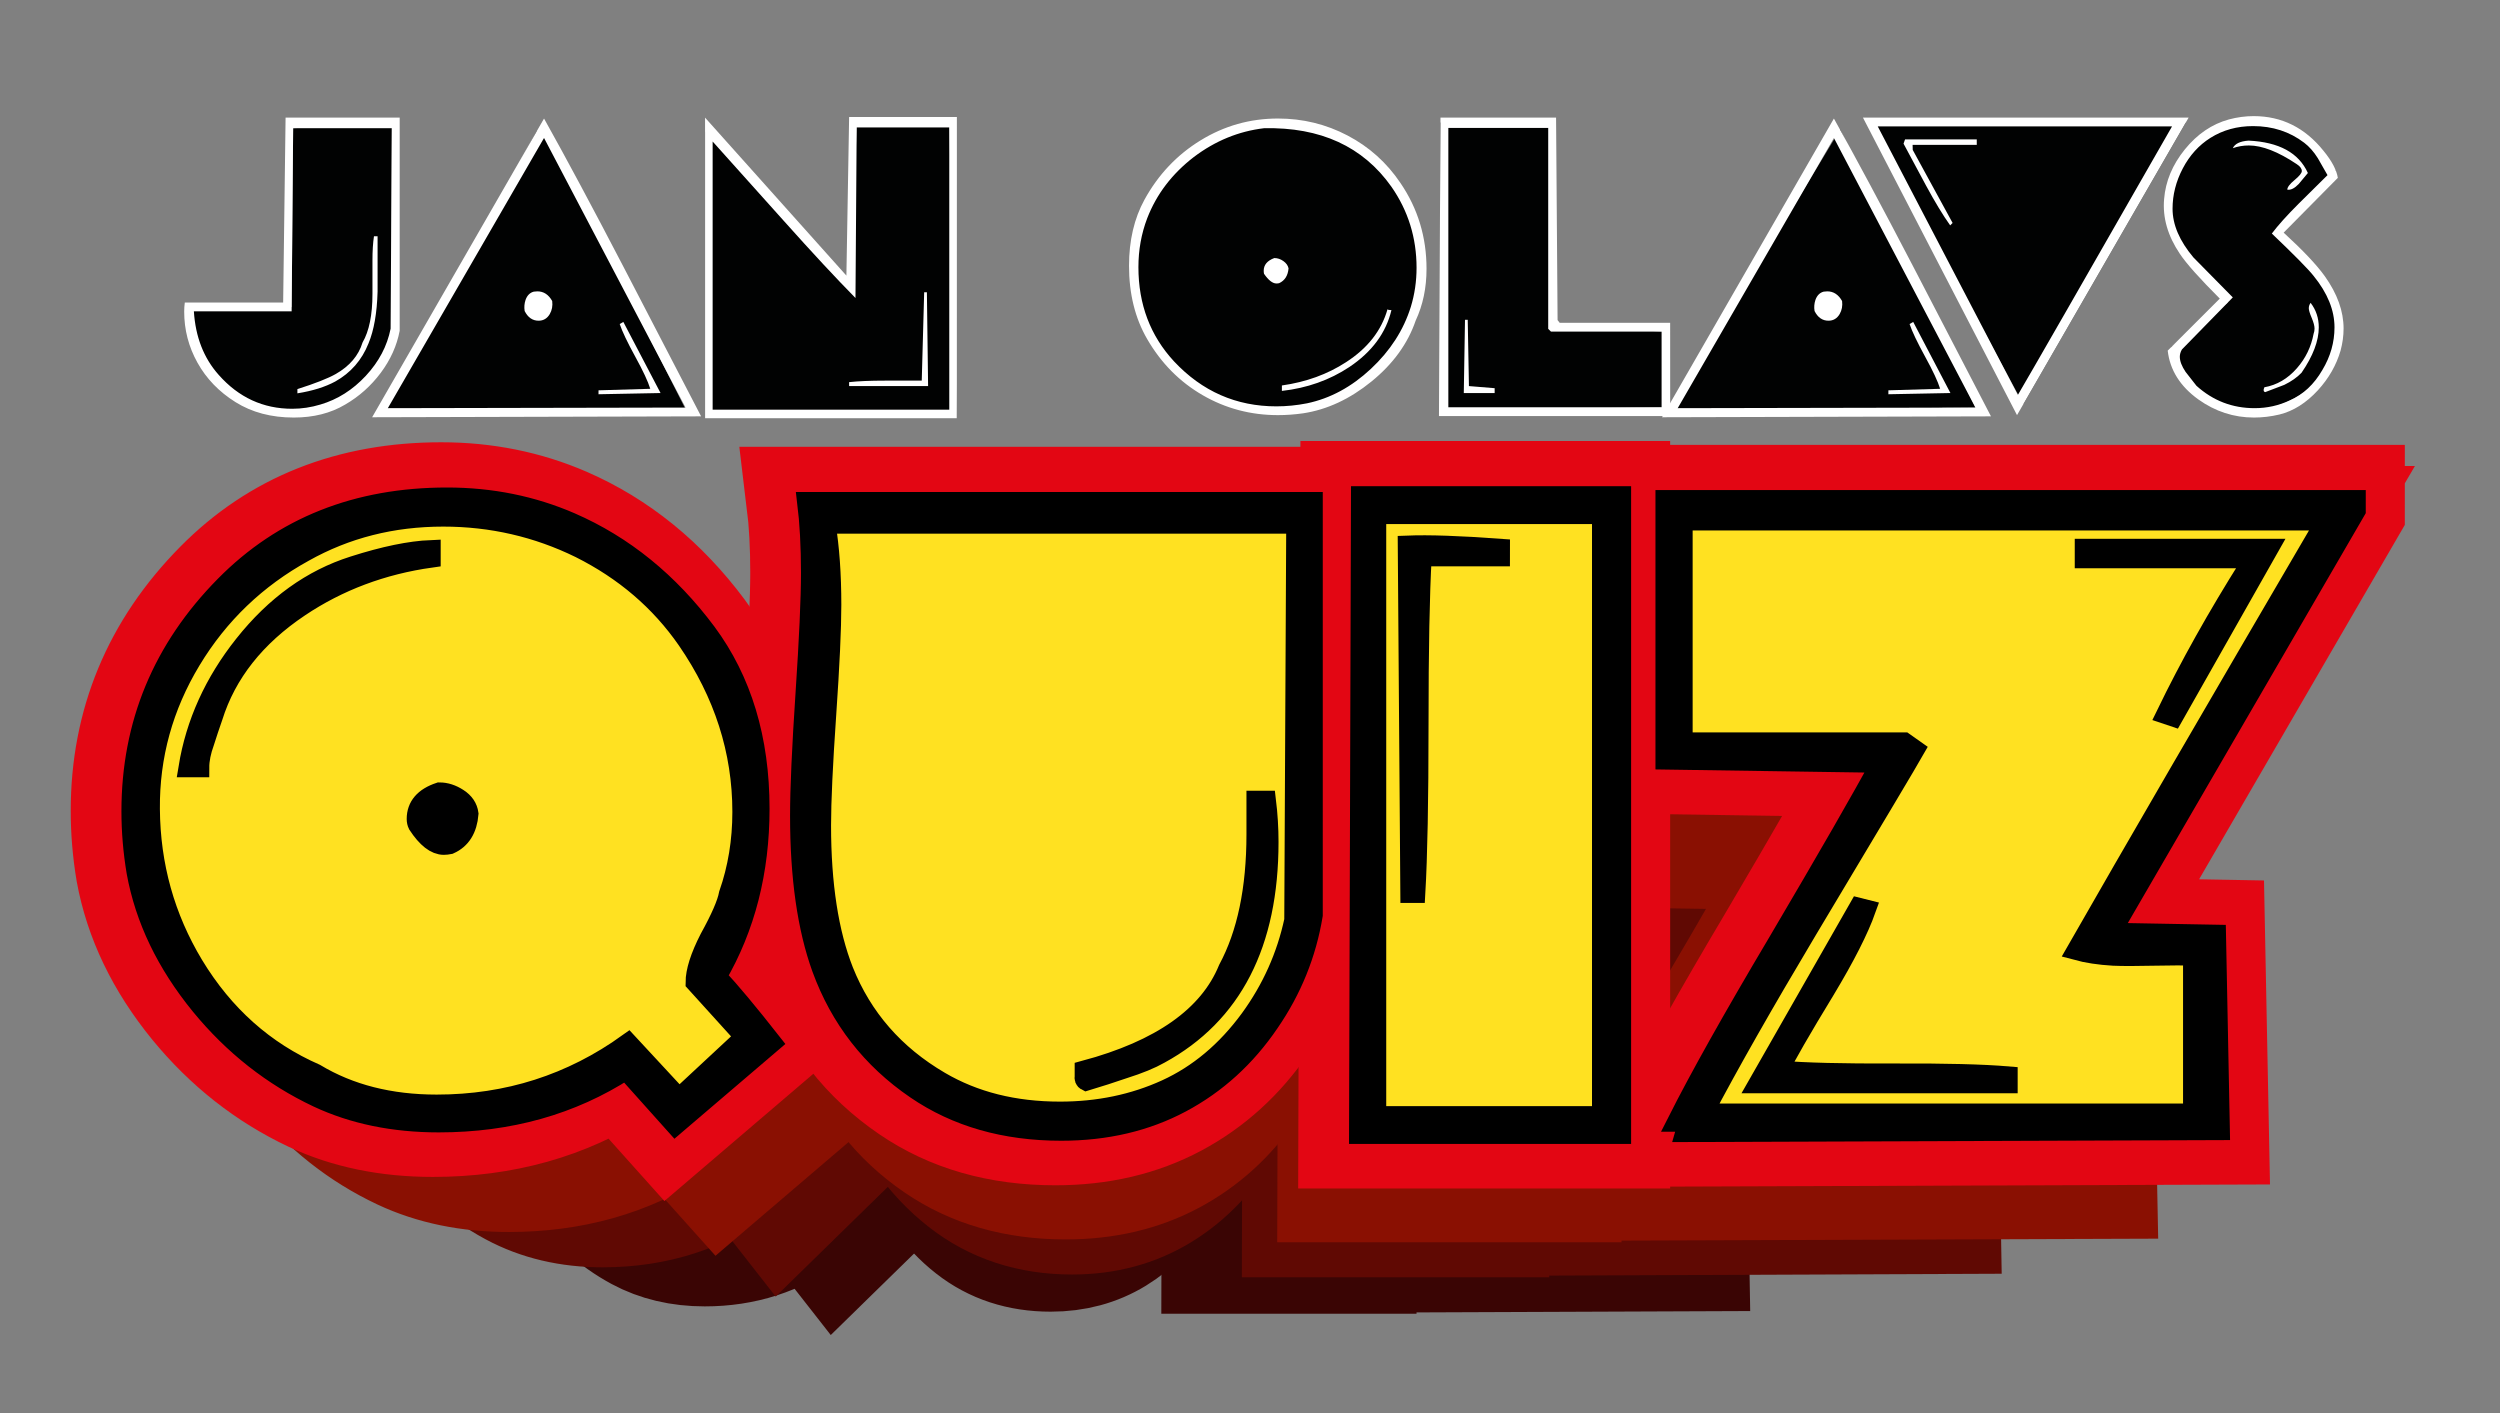 <?xml version="1.0" encoding="utf-8"?>
<!-- Generator: Adobe Illustrator 16.0.0, SVG Export Plug-In . SVG Version: 6.00 Build 0)  -->
<!DOCTYPE svg PUBLIC "-//W3C//DTD SVG 1.1//EN" "http://www.w3.org/Graphics/SVG/1.1/DTD/svg11.dtd">
<svg version="1.1" id="Lager_1" xmlns="http://www.w3.org/2000/svg" xmlns:xlink="http://www.w3.org/1999/xlink" x="0px" y="0px"
	 width="389.98px" height="220.489px" viewBox="0 0 389.98 220.489" enable-background="new 0 0 389.98 220.489"
	 xml:space="preserve">
<rect x="0" y="0" width="389.98" height="220.489" fill="#808080" stroke="none"/>
<g enable-background="new    ">
	<path fill="none" stroke="#3A0504" stroke-width="17" d="M138.828,187.33l-8.392,8.208l-4.281-5.472
		c-4.704,3.479-10.113,5.22-16.227,5.22c-3.927,0-7.428-0.827-10.504-2.482c-3.927-2.121-7.317-5.177-10.17-9.165
		c-2.965-4.157-4.817-8.571-5.558-13.235c-0.296-2.035-0.444-4.051-0.444-6.045c0-8.655,2.704-16.122,8.114-22.402
		c5.039-5.854,11.467-8.783,19.285-8.783c3.817,0,7.392,0.827,10.728,2.481c4.594,2.293,8.521,5.941,11.782,10.948
		c3.076,4.751,4.613,10.586,4.613,17.5c0,6.238-1.242,11.796-3.724,16.674C135.196,182.172,136.789,184.36,138.828,187.33z
		 M136.438,186.762l-4.281-5.41c0-1.103,0.407-2.565,1.224-4.393c0.963-1.992,1.518-3.455,1.667-4.389
		c0.778-2.547,1.167-5.262,1.167-8.148c0-6.066-1.593-11.753-4.779-17.059c-2.334-3.859-5.428-6.895-9.281-9.101
		c-3.705-2.079-7.651-3.118-11.837-3.118c-4.411,0-8.43,1.168-12.061,3.504c-4.112,2.591-7.374,6.169-9.781,10.735
		c-2.409,4.565-3.595,9.483-3.559,14.748c0.038,5.606,1.295,10.768,3.777,15.481c2.628,4.969,6.147,8.559,10.553,10.768
		c2.961,2.039,6.459,3.059,10.496,3.059c6.147,0,11.682-2.028,16.606-6.082l4.412,5.451L136.438,186.762z M109.261,139.217
		c-4.224,0.679-8.022,2.312-11.393,4.9c-3.818,2.928-6.317,6.555-7.503,10.881c-0.26,0.852-0.5,1.678-0.723,2.484
		c-0.298,0.933-0.444,1.78-0.444,2.545h-1c0.629-4.413,2.241-8.486,4.835-12.219c2.704-3.902,5.872-6.513,9.504-7.828
		c2.667-0.977,4.91-1.506,6.725-1.591v0.827H109.261z M112.54,164.61c-0.111,1.527-0.666,2.544-1.667,3.055
		c-0.186,0.043-0.353,0.062-0.5,0.062c-0.742,0-1.5-0.678-2.278-2.036c-0.075-0.169-0.112-0.36-0.112-0.573
		c0-1.271,0.667-2.162,2.001-2.672c0.556,0,1.102,0.201,1.639,0.605C112.16,163.454,112.466,163.974,112.54,164.61z"/>
	<path fill="none" stroke="#3A0504" stroke-width="17" d="M185.732,174.665c-0.555,3.861-1.815,7.426-3.778,10.691
		c-2.038,3.438-4.585,6.088-7.642,7.955c-3.057,1.865-6.531,2.8-10.421,2.8c-4.891,0-9.096-1.378-12.616-4.136
		c-3.854-3.012-6.577-7.02-8.17-12.025c-1.258-3.988-1.89-9.037-1.89-15.146c0-2.676,0.157-6.715,0.473-12.125
		c0.314-5.408,0.473-9.408,0.473-11.996c0-2.629-0.113-4.983-0.334-7.062h43.904V174.665L185.732,174.665z M184.232,135.844h-40.737
		c0.333,2.333,0.5,5.007,0.5,8.019c0,2.377-0.148,6.026-0.445,10.947c-0.297,4.923-0.445,8.57-0.445,10.946
		c0,5.854,0.648,10.67,1.946,14.446c1.63,4.667,4.41,8.314,8.337,10.946c2.964,1.994,6.427,2.991,10.392,2.991
		c3.335,0,6.4-0.731,9.197-2.195s5.217-3.786,7.254-6.969c1.891-2.97,3.168-6.237,3.835-9.8L184.232,135.844z M181.676,163.273
		c0.148,1.4,0.224,2.779,0.224,4.136c0,10.097-3.151,17.119-9.448,21.064c-0.777,0.509-1.816,0.996-3.112,1.465
		c-1.075,0.424-2.168,0.826-3.28,1.207c-0.148-0.084-0.204-0.253-0.166-0.509c0-0.341,0-0.53,0-0.573
		c6.631-2.035,10.781-5.388,12.449-10.057c1.629-3.477,2.445-7.932,2.445-13.364c0-1.058,0-2.183,0-3.371L181.676,163.273
		L181.676,163.273z"/>
	<path fill="none" stroke="#3A0504" stroke-width="17" d="M212.466,196.428h-22.788l0.169-63.385h22.619V196.428L212.466,196.428z
		 M210.743,194.583v-59.694h-19.508v59.694H210.743z M201.961,139.089h-6.781c-0.185,3.649-0.277,9.208-0.277,16.674
		c0,7.51-0.092,13.089-0.275,16.735h-0.502l-0.221-34.555c1.851-0.085,4.537,0.02,8.059,0.316L201.961,139.089L201.961,139.089z"/>
	<path fill="none" stroke="#3A0504" stroke-width="17" d="M276.154,134.508l-21.229,41.874l9.114,0.192l0.333,19.475l-46.405,0.191
		c0.073-0.298,0.018-0.639-0.167-1.021h-0.558c1.963-4.454,4.873-10.394,8.726-17.818c4.411-8.568,7.392-14.509,8.947-17.819
		l-18.673-0.318v-25.837h59.911L276.154,134.508L276.154,134.508z M273.517,135.526H217.8v21.955h19.178l0.942,0.763
		c-0.48,0.977-3.596,6.958-9.338,17.947c-3.779,7.256-6.779,13.301-9.002,18.138h42.405v-15.591c-0.665-0.044-1.812-0.044-3.438,0
		c-1.479,0.042-2.625,0.042-3.437,0c-1.222-0.082-2.291-0.269-3.217-0.558C256.635,168.674,263.845,154.456,273.517,135.526z
		 M245.976,191.401h-21.676l8.727-17.499l0.667,0.19c-0.631,2.036-1.817,4.707-3.558,8.018c-2.076,3.902-3.408,6.556-4.001,7.956
		c2.224,0.212,5.538,0.307,9.948,0.286c4.41-0.023,7.705,0.074,9.893,0.284V191.401L245.976,191.401z M268.595,138.262
		l-8.279,16.736l-0.666-0.254c2.037-4.813,4.463-9.775,7.279-14.89l-0.5-0.574h-13.838v-1.021L268.595,138.262L268.595,138.262z"/>
</g>
<g enable-background="new    ">
	<path fill="none" stroke="#600903" stroke-width="17" d="M133.233,178.397l-11.388,11.139l-5.809-7.426
		c-6.384,4.722-13.725,7.083-22.021,7.083c-5.33,0-10.081-1.122-14.254-3.368c-5.33-2.879-9.931-7.025-13.802-12.438
		c-4.023-5.641-6.537-11.631-7.542-17.962c-0.402-2.762-0.603-5.496-0.603-8.203c0-11.745,3.669-21.878,11.011-30.4
		c6.837-7.945,15.562-11.919,26.17-11.919c5.18,0,10.031,1.122,14.558,3.367c6.234,3.111,11.564,8.062,15.989,14.856
		c4.173,6.448,6.259,14.366,6.259,23.75c0,8.464-1.685,16.007-5.053,22.626C128.305,171.399,130.467,174.366,133.233,178.397z
		 M129.99,177.627l-5.809-7.342c0-1.497,0.553-3.482,1.66-5.961c1.307-2.705,2.06-4.689,2.262-5.957
		c1.056-3.455,1.584-7.141,1.584-11.058c0-8.231-2.162-15.949-6.486-23.148c-3.167-5.237-7.365-9.356-12.595-12.351
		c-5.028-2.822-10.383-4.232-16.063-4.232c-5.986,0-11.44,1.586-16.367,4.756c-5.581,3.516-10.006,8.371-13.274,14.568
		c-3.269,6.196-4.878,12.869-4.829,20.014c0.051,7.608,1.758,14.612,5.125,21.01c3.567,6.743,8.343,11.613,14.321,14.611
		c4.019,2.767,8.766,4.15,14.244,4.15c8.343,0,15.854-2.752,22.536-8.252l5.987,7.396L129.99,177.627z M93.11,113.105
		c-5.731,0.922-10.886,3.14-15.46,6.65c-5.181,3.973-8.573,8.896-10.182,14.767c-0.353,1.154-0.679,2.276-0.981,3.37
		c-0.404,1.267-0.603,2.417-0.603,3.454h-1.357c0.854-5.988,3.042-11.516,6.562-16.582c3.669-5.295,7.969-8.837,12.897-10.623
		c3.62-1.324,6.663-2.043,9.126-2.158v1.122H93.11z M97.559,147.564c-0.15,2.073-0.903,3.453-2.262,4.146
		c-0.252,0.059-0.479,0.086-0.679,0.086c-1.006,0-2.037-0.92-3.092-2.764c-0.102-0.229-0.153-0.488-0.153-0.777
		c0-1.727,0.905-2.936,2.716-3.627c0.754,0,1.495,0.273,2.225,0.822C97.043,145.996,97.458,146.702,97.559,147.564z"/>
	<path fill="none" stroke="#600903" stroke-width="17" d="M196.885,161.209c-0.753,5.24-2.464,10.077-5.128,14.51
		c-2.766,4.663-6.222,8.261-10.37,10.795c-4.148,2.531-8.862,3.799-14.141,3.799c-6.637,0-12.344-1.869-17.121-5.611
		c-5.23-4.087-8.925-9.527-11.087-16.32c-1.708-5.412-2.564-12.264-2.564-20.555c0-3.63,0.213-9.111,0.642-16.453
		c0.427-7.341,0.641-12.768,0.641-16.279c0-3.568-0.153-6.764-0.453-9.586h59.581V161.209L196.885,161.209z M194.85,108.528h-55.283
		c0.453,3.166,0.68,6.795,0.68,10.882c0,3.226-0.202,8.178-0.604,14.856c-0.403,6.68-0.604,11.63-0.604,14.854
		c0,7.944,0.879,14.48,2.64,19.604c2.212,6.334,5.984,11.283,11.314,14.855c4.022,2.705,8.723,4.059,14.103,4.059
		c4.525,0,8.685-0.992,12.482-2.979c3.795-1.986,7.078-5.139,9.844-9.457c2.565-4.029,4.299-8.464,5.204-13.298L194.85,108.528z
		 M191.381,145.75c0.2,1.9,0.303,3.771,0.303,5.613c0,13.701-4.275,23.23-12.822,28.584c-1.055,0.691-2.464,1.352-4.224,1.988
		c-1.459,0.576-2.942,1.122-4.45,1.639c-0.202-0.113-0.277-0.344-0.226-0.69c0-0.462,0-0.72,0-0.778
		c9-2.763,14.63-7.312,16.894-13.646c2.211-4.719,3.318-10.764,3.318-18.137c0-1.436,0-2.962,0-4.575L191.381,145.75L191.381,145.75
		z"/>
	<path fill="none" stroke="#600903" stroke-width="17" d="M233.164,190.745H202.24l0.229-86.018h30.695V190.745L233.164,190.745z
		 M230.826,188.241v-81.008h-26.473v81.008H230.826z M218.908,112.932h-9.203c-0.25,4.952-0.375,12.495-0.375,22.627
		c0,10.191-0.125,17.762-0.375,22.712h-0.68l-0.301-46.894c2.512-0.115,6.158,0.027,10.936,0.43L218.908,112.932L218.908,112.932z"
		/>
	<path fill="none" stroke="#600903" stroke-width="17" d="M319.593,106.715l-28.81,56.825l12.369,0.261l0.451,26.428l-62.975,0.26
		c0.1-0.403,0.023-0.865-0.227-1.385h-0.756c2.664-6.045,6.612-14.105,11.841-24.182c5.985-11.628,10.03-19.688,12.142-24.182
		l-25.34-0.432v-35.062h81.303L319.593,106.715L319.593,106.715z M316.015,108.095h-75.613v29.795h26.025l1.278,1.035
		c-0.651,1.325-4.878,9.443-12.671,24.355c-5.129,9.847-9.201,18.05-12.217,24.614h57.547v-21.158c-0.903-0.059-2.459-0.059-4.665,0
		c-2.007,0.058-3.562,0.058-4.663,0c-1.658-0.111-3.11-0.363-4.365-0.756C293.105,153.081,302.888,133.786,316.015,108.095z
		 M278.64,183.921h-29.415l11.841-23.747l0.906,0.258c-0.856,2.764-2.466,6.389-4.828,10.881c-2.817,5.295-4.625,8.896-5.43,10.797
		c3.018,0.287,7.516,0.416,13.5,0.389c5.984-0.031,10.457,0.1,13.426,0.386V183.921L278.64,183.921z M309.336,111.81L298.1,134.522
		l-0.905-0.346c2.765-6.531,6.057-13.266,9.879-20.205l-0.678-0.779h-18.779v-1.385L309.336,111.81L309.336,111.81z"/>
</g>
<g>
	<path fill="#010202" d="M61.233,19.229l-15.504,0.772l-0.231,27.896H29.567c0,0,2,16.533,15.833,16.859
		c13.833,0.326,16.127-12.696,15.833-13.861s-0.114-30.894-0.114-30.894"/>
	<polyline fill="#010202" points="83.709,20.5 59.733,64.062 107.4,64.757 85.067,20.5 	"/>
	<polyline fill="#010202" points="109.981,20.5 132.733,44.062 133.634,19.86 148.08,19.86 149.26,65.276 109.981,65.276 	"/>
	<circle fill="#010202" cx="199.517" cy="41.563" r="22.45"/>
	<polyline fill="#010202" points="224.699,19.113 242.5,19.113 242.5,50.562 259.212,51.727 259.212,63.53 224.699,64.014 	"/>
	<polygon fill="#010202" points="287.035,20.211 260.535,64.014 308.15,63.577 	"/>
	<polyline fill="#010202" points="291.567,18.491 315.623,63.05 340.969,19.113 	"/>
	<path fill="#010202" d="M364.4,26.69c0,0-8.86-12.962-18.333-6.479s-9.54,15.23-4.659,19.685s6.122,7.286,6.122,7.286l-8.854,6.987
		c0,0,4.727,12.464,14.394,9.846c9.667-2.618,11.609-8.801,11.333-11.285c-0.273-2.484,0.167-7.546-3.666-10.94
		s-5.167-5.394-5.167-5.394"/>
</g>
<g enable-background="new    ">
	<path fill="none" stroke="#8A1002" stroke-width="17" d="M125.907,172.497l-13.508,11.539l-6.891-7.693
		c-7.573,4.892-16.279,7.337-26.12,7.337c-6.322,0-11.958-1.162-16.908-3.488c-6.322-2.981-11.779-7.276-16.371-12.883
		c-4.772-5.845-7.754-12.048-8.946-18.606c-0.478-2.861-0.715-5.693-0.715-8.498c0-12.166,4.353-22.662,13.061-31.49
		c8.11-8.229,18.458-12.346,31.042-12.346c6.144,0,11.898,1.162,17.268,3.488c7.395,3.223,13.717,8.352,18.965,15.389
		c4.95,6.68,7.425,14.881,7.425,24.602c0,8.768-1.999,16.58-5.994,23.438C120.061,165.249,122.626,168.32,125.907,172.497z
		 M122.06,171.7l-6.891-7.605c0-1.551,0.656-3.607,1.97-6.174c1.55-2.803,2.443-4.858,2.684-6.172
		c1.252-3.578,1.879-7.396,1.879-11.453c0-8.527-2.563-16.521-7.693-23.979c-3.757-5.426-8.736-9.691-14.938-12.794
		c-5.964-2.922-12.316-4.384-19.055-4.384c-7.1,0-13.569,1.643-19.413,4.926c-6.62,3.643-11.869,8.672-15.745,15.092
		c-3.877,6.418-5.786,13.329-5.728,20.731c0.061,7.881,2.085,15.136,6.079,21.763c4.231,6.984,9.896,12.029,16.986,15.135
		c4.768,2.866,10.397,4.299,16.896,4.299c9.896,0,18.805-2.851,26.73-8.547l7.102,7.662L122.06,171.7z M78.315,104.864
		c-6.799,0.955-12.913,3.252-18.339,6.889c-6.146,4.115-10.169,9.215-12.077,15.297c-0.418,1.195-0.805,2.357-1.163,3.49
		c-0.479,1.312-0.715,2.504-0.715,3.578h-1.61c1.013-6.203,3.607-11.928,7.783-17.177c4.353-5.485,9.452-9.153,15.298-11.004
		c4.294-1.371,7.902-2.116,10.825-2.235v1.162H78.315z M83.593,140.558c-0.179,2.147-1.071,3.577-2.684,4.294
		c-0.299,0.061-0.568,0.09-0.805,0.09c-1.194,0-2.416-0.953-3.668-2.863c-0.12-0.236-0.181-0.506-0.181-0.805
		c0-1.789,1.073-3.042,3.222-3.758c0.895,0,1.772,0.283,2.639,0.852C82.98,138.934,83.472,139.665,83.593,140.558z"/>
	<path fill="none" stroke="#8A1002" stroke-width="17" d="M201.409,154.693c-0.895,5.429-2.923,10.438-6.083,15.029
		c-3.281,4.831-7.38,8.558-12.301,11.183c-4.92,2.623-10.512,3.936-16.773,3.936c-7.873,0-14.642-1.938-20.308-5.812
		c-6.204-4.234-10.587-9.869-13.15-16.906c-2.026-5.605-3.042-12.703-3.042-21.291c0-3.76,0.253-9.438,0.762-17.043
		c0.506-7.604,0.76-13.226,0.76-16.863c0-3.696-0.181-7.006-0.537-9.93h70.673V154.693L201.409,154.693z M198.994,100.124H133.42
		c0.537,3.279,0.807,7.037,0.807,11.271c0,3.341-0.239,8.471-0.717,15.389c-0.479,6.92-0.716,12.047-0.716,15.387
		c0,8.229,1.042,15,3.131,20.309c2.624,6.561,7.099,11.688,13.421,15.387c4.771,2.803,10.347,4.204,16.729,4.204
		c5.368,0,10.302-1.028,14.806-3.086c4.502-2.058,8.396-5.323,11.676-9.796c3.042-4.174,5.1-8.768,6.173-13.775L198.994,100.124z
		 M194.879,138.679c0.237,1.969,0.358,3.907,0.358,5.815c0,14.192-5.07,24.062-15.208,29.608c-1.252,0.716-2.923,1.399-5.01,2.06
		c-1.73,0.596-3.489,1.162-5.278,1.698c-0.239-0.118-0.329-0.356-0.269-0.716c0-0.479,0-0.746,0-0.807
		c10.675-2.861,17.354-7.573,20.039-14.135c2.622-4.89,3.936-11.15,3.936-18.787c0-1.487,0-3.068,0-4.74L194.879,138.679
		L194.879,138.679z"/>
	<path fill="none" stroke="#8A1002" stroke-width="17" d="M244.44,185.288h-36.68l0.27-89.102h36.41V185.288L244.44,185.288z
		 M241.666,182.694V98.782h-31.398v83.912H241.666z M227.531,104.685h-10.917c-0.296,5.13-0.444,12.942-0.444,23.438
		c0,10.556-0.148,18.397-0.445,23.525h-0.807l-0.356-48.574c2.979-0.119,7.305,0.028,12.972,0.445L227.531,104.685L227.531,104.685z
		"/>
	<path fill="none" stroke="#8A1002" stroke-width="17" d="M346.958,98.245l-34.173,58.863l14.671,0.27l0.536,27.375l-74.698,0.27
		c0.118-0.418,0.029-0.896-0.269-1.434h-0.896c3.16-6.262,7.844-14.611,14.045-25.049c7.1-12.045,11.898-20.396,14.403-25.049
		l-30.059-0.447V96.725h96.438L346.958,98.245L346.958,98.245z M342.716,99.674h-89.688v30.863h30.868l1.517,1.072
		c-0.773,1.373-5.785,9.782-15.029,25.229c-6.084,10.199-10.913,18.697-14.49,25.496h68.258v-21.916
		c-1.071-0.061-2.916-0.061-5.533,0c-2.381,0.06-4.226,0.06-5.532,0c-1.966-0.115-3.688-0.377-5.178-0.783
		C315.539,146.272,327.143,126.286,342.716,99.674z M298.383,178.219h-34.891l14.045-24.6l1.074,0.268
		c-1.016,2.863-2.924,6.619-5.726,11.271c-3.343,5.485-5.487,9.215-6.441,11.184c3.579,0.298,8.915,0.432,16.014,0.402
		c7.099-0.031,12.403,0.104,15.925,0.4V178.219L298.383,178.219z M334.792,103.522l-13.327,23.527l-1.074-0.358
		c3.279-6.767,7.186-13.741,11.719-20.931l-0.805-0.807h-22.275v-1.434L334.792,103.522L334.792,103.522z"/>
</g>
<g enable-background="new    ">
	<path fill="none" stroke="#E30613" stroke-width="17" d="M119.532,162.594l-15.1,12.9l-7.7-8.602
		c-8.467,5.466-18.2,8.199-29.2,8.199c-7.067,0-13.367-1.301-18.9-3.899c-7.065-3.334-13.167-8.134-18.3-14.397
		c-5.334-6.533-8.667-13.467-10-20.801c-0.535-3.199-0.8-6.365-0.8-9.5c0-13.602,4.866-25.332,14.6-35.201
		c9.066-9.2,20.635-13.801,34.7-13.801c6.866,0,13.3,1.301,19.3,3.9c8.268,3.6,15.333,9.334,21.2,17.199
		c5.533,7.468,8.3,16.635,8.3,27.5c0,9.801-2.232,18.533-6.698,26.199C112.998,154.495,115.865,157.928,119.532,162.594z
		 M115.232,161.706l-7.7-8.5c0-1.733,0.733-4.035,2.2-6.9c1.731-3.135,2.731-5.436,3-6.9c1.398-4,2.1-8.27,2.1-12.802
		c0-9.534-2.867-18.472-8.6-26.806c-4.2-6.064-9.769-10.833-16.7-14.301c-6.667-3.266-13.767-4.899-21.3-4.899
		c-7.937,0-15.167,1.836-21.7,5.506c-7.4,4.072-13.267,9.692-17.6,16.869c-4.334,7.175-6.469,14.897-6.4,23.175
		c0.066,8.811,2.332,16.919,6.795,24.326c4.73,7.811,11.062,13.445,18.988,16.919c5.33,3.202,11.625,4.806,18.887,4.806
		c11.062,0,21.021-3.188,29.88-9.556l7.939,8.563L115.232,161.706z M66.332,86.995c-7.6,1.067-14.435,3.635-20.5,7.7
		c-6.867,4.601-11.367,10.3-13.5,17.101c-0.467,1.334-0.898,2.636-1.3,3.899c-0.534,1.468-0.8,2.8-0.8,4h-1.8
		c1.133-6.933,4.031-13.333,8.698-19.2c4.866-6.133,10.566-10.23,17.102-12.3c4.8-1.532,8.833-2.365,12.1-2.5V86.995z
		 M72.232,126.895c-0.2,2.4-1.2,4-3,4.8c-0.334,0.067-0.634,0.101-0.9,0.101c-1.334,0-2.7-1.064-4.1-3.198
		c-0.134-0.267-0.2-0.563-0.2-0.899c0-2,1.2-3.398,3.6-4.199c1,0,1.983,0.315,2.95,0.949
		C71.548,125.081,72.098,125.895,72.232,126.895z"/>
	<path fill="none" stroke="#E30613" stroke-width="17" d="M203.93,142.695c-1,6.067-3.269,11.667-6.801,16.8
		c-3.667,5.4-8.25,9.566-13.75,12.5c-5.5,2.936-11.75,4.4-18.75,4.4c-8.8,0-16.365-2.167-22.698-6.5
		c-6.936-4.734-11.834-11.034-14.7-18.9c-2.269-6.266-3.4-14.199-3.4-23.8c0-4.2,0.283-10.55,0.852-19.05
		c0.564-8.5,0.85-14.783,0.85-18.85c0-4.133-0.2-7.833-0.6-11.101h79L203.93,142.695L203.93,142.695z M201.231,81.695h-73.3
		c0.6,3.667,0.898,7.867,0.898,12.601c0,3.734-0.268,9.467-0.8,17.199c-0.534,7.734-0.8,13.469-0.8,17.2
		c0,9.2,1.166,16.769,3.5,22.7c2.933,7.333,7.933,13.064,15,17.199c5.333,3.134,11.563,4.701,18.7,4.701
		c6,0,11.516-1.15,16.55-3.451c5.033-2.299,9.383-5.949,13.05-10.949c3.399-4.666,5.7-9.801,6.899-15.4L201.231,81.695z
		 M196.631,124.795c0.268,2.199,0.399,4.367,0.399,6.5c0,15.867-5.667,26.897-17,33.1c-1.4,0.8-3.267,1.564-5.6,2.3
		c-1.936,0.666-3.9,1.3-5.9,1.899c-0.267-0.135-0.367-0.399-0.3-0.799c0-0.535,0-0.836,0-0.9c11.933-3.2,19.398-8.467,22.398-15.801
		c2.935-5.465,4.4-12.465,4.4-21c0-1.666,0-3.432,0-5.299H196.631L196.631,124.795z"/>
	<path fill="none" stroke="#E30613" stroke-width="17" d="M252.03,176.895h-41l0.301-99.6h40.699V176.895z M248.93,173.995v-93.8
		H213.83v93.8H248.93z M233.13,86.795h-12.201c-0.331,5.734-0.497,14.467-0.497,26.2c0,11.801-0.167,20.566-0.5,26.301h-0.9
		l-0.399-54.3c3.333-0.133,8.165,0.035,14.5,0.5L233.13,86.795L233.13,86.795z"/>
	<path fill="none" stroke="#E30613" stroke-width="17" d="M366.631,79.595l-38.199,65.8l16.396,0.3l0.604,30.601l-83.501,0.302
		c0.133-0.47,0.03-1-0.302-1.603h-1c3.532-7,8.768-16.334,15.699-28c7.936-13.465,13.301-22.8,16.103-28l-33.603-0.5v-40.6h107.803
		V79.595z M361.885,81.195H261.629v34.5h34.504l1.695,1.2c-0.867,1.534-6.467,10.936-16.8,28.199c-6.8,11.4-12.2,20.9-16.2,28.5
		h76.303v-24.5c-1.197-0.064-3.262-0.064-6.186,0c-2.662,0.068-4.725,0.068-6.188,0c-2.195-0.127-4.123-0.42-5.785-0.875
		C331.51,133.284,344.479,110.94,361.885,81.195z M312.328,168.995h-39l15.7-27.5l1.2,0.301c-1.135,3.199-3.27,7.399-6.4,12.602
		c-3.732,6.133-6.134,10.301-7.199,12.5c4,0.333,9.967,0.48,17.899,0.45c7.934-0.034,13.866,0.114,17.8,0.448V168.995z
		 M353.03,85.495l-14.898,26.3l-1.199-0.401c3.664-7.562,8.031-15.36,13.1-23.395l-0.898-0.903h-24.9v-1.601H353.03z"/>
</g>
<path fill="#FFE121" d="M117.693,124.545c0,16.309-8.263,30.688-20.833,39.18c-7.541,5.096-16.632,8.07-26.417,8.07
	c-26.095,0-47.25-21.154-47.25-47.25c0-26.098,21.155-47.25,47.25-47.25S117.693,98.448,117.693,124.545z"/>
<polyline fill="#FFE121" points="104.4,173.396 118.232,161.896 110.401,152.208 94.9,156.895 "/>
<path fill="#FFE121" d="M127.9,78.896v61.5c0,0,2.25,33,23.5,33c11.512,0,49.5,2,51-28.5s0-66,0-66"/>
<polyline fill="#FFE121" points="213.4,78.896 213.4,175.896 250.4,175.896 250.4,78.896 "/>
<polyline fill="#FFE121" points="261.9,78.896 364.4,81.396 326.4,146.896 342.4,146.896 343.9,173.401 261.9,175.896 
	297.4,118.896 261.9,117.896 "/>
<g enable-background="new    ">
	<path stroke="#000000" stroke-width="3" d="M120.443,162.647l-15.102,12.898l-7.699-8.602c-8.469,5.469-18.2,8.201-29.2,8.201
		c-7.067,0-13.367-1.303-18.9-3.898c-7.065-3.334-13.167-8.137-18.3-14.4c-5.334-6.533-8.667-13.465-10-20.801
		c-0.535-3.199-0.8-6.365-0.8-9.5c0-13.602,4.866-25.332,14.6-35.199c9.066-9.199,20.633-13.8,34.7-13.8
		c6.866,0,13.3,1.301,19.3,3.9c8.268,3.599,15.333,9.333,21.2,17.201c5.532,7.467,8.3,16.633,8.3,27.5
		c0,9.799-2.232,18.533-6.699,26.199C113.907,154.545,116.775,157.979,120.443,162.647z M116.142,161.756l-7.699-8.5
		c0-1.734,0.73-4.035,2.199-6.902c1.731-3.133,2.731-5.434,3-6.9c1.398-4,2.101-8.268,2.101-12.801
		c0-9.535-2.867-18.471-8.601-26.805c-4.199-6.066-9.769-10.834-16.7-14.303c-6.667-3.266-13.769-4.899-21.3-4.899
		c-7.937,0-15.167,1.836-21.7,5.506c-7.4,4.072-13.269,9.693-17.602,16.869c-4.334,7.174-6.467,14.897-6.398,23.174
		c0.064,8.812,2.332,16.921,6.795,24.326c4.729,7.81,11.06,13.446,18.988,16.92c5.33,3.203,11.625,4.806,18.887,4.806
		c11.06,0,21.019-3.187,29.88-9.556l7.938,8.563L116.142,161.756z M67.242,87.045c-7.6,1.068-14.435,3.635-20.5,7.701
		c-6.867,4.6-11.367,10.299-13.5,17.1c-0.467,1.334-0.9,2.635-1.3,3.9c-0.534,1.467-0.8,2.799-0.8,4h-1.802
		c1.135-6.936,4.033-13.334,8.7-19.201c4.866-6.133,10.566-10.232,17.102-12.299c4.8-1.533,8.833-2.365,12.1-2.5V87.045z
		 M73.142,126.946c-0.2,2.4-1.2,4-3,4.801c-0.334,0.066-0.636,0.102-0.9,0.102c-1.334,0-2.7-1.064-4.1-3.199
		c-0.136-0.268-0.2-0.564-0.2-0.898c0-2,1.2-3.4,3.6-4.201c1,0,1.983,0.318,2.95,0.951
		C72.458,125.131,73.008,125.946,73.142,126.946z"/>
	<path stroke="#000000" stroke-width="3" d="M204.84,142.747c-1,6.066-3.267,11.666-6.799,16.799
		c-3.667,5.4-8.251,9.566-13.751,12.5c-5.5,2.936-11.75,4.4-18.75,4.4c-8.799,0-16.367-2.166-22.699-6.5
		c-6.935-4.734-11.834-11.033-14.698-18.9c-2.269-6.266-3.399-14.197-3.399-23.799c0-4.201,0.282-10.551,0.85-19.051
		c0.565-8.5,0.852-14.783,0.852-18.85c0-4.133-0.199-7.833-0.602-11.1h78.999L204.84,142.747L204.84,142.747z M202.141,81.746
		H128.84c0.602,3.667,0.9,7.868,0.9,12.6c0,3.734-0.268,9.467-0.801,17.199c-0.534,7.732-0.8,13.469-0.8,17.201
		c0,9.197,1.165,16.768,3.5,22.697c2.933,7.334,7.933,13.064,15,17.201c5.333,3.133,11.563,4.699,18.698,4.699
		c6,0,11.518-1.15,16.552-3.449c5.03-2.301,9.383-5.951,13.05-10.951c3.397-4.666,5.7-9.799,6.897-15.398L202.141,81.746z
		 M197.541,124.846c0.268,2.199,0.399,4.367,0.399,6.5c0,15.867-5.667,26.9-17,33.1c-1.4,0.801-3.27,1.566-5.602,2.301
		c-1.935,0.666-3.898,1.299-5.898,1.9c-0.27-0.135-0.367-0.4-0.3-0.801c0-0.535,0-0.834,0-0.9
		c11.933-3.199,19.397-8.467,22.397-15.799c2.936-5.467,4.4-12.467,4.4-21c0-1.666,0-3.434,0-5.301H197.541z"/>
	<path stroke="#000000" stroke-width="3" d="M252.94,176.946h-41l0.301-99.599h40.699V176.946z M249.84,174.045V80.246h-35.1v93.799
		H249.84L249.84,174.045z M234.04,86.846h-12.203c-0.331,5.734-0.497,14.467-0.497,26.199c0,11.801-0.167,20.568-0.5,26.301h-0.898
		l-0.399-54.301c3.333-0.133,8.165,0.035,14.5,0.5L234.04,86.846L234.04,86.846z"/>
	<path stroke="#000000" stroke-width="3" d="M367.539,79.646l-38.197,65.799l16.396,0.302l0.604,30.601l-83.503,0.301
		c0.135-0.469,0.032-1-0.3-1.603h-1c3.532-7,8.768-16.334,15.699-28c7.934-13.465,13.301-22.799,16.101-28l-33.601-0.5v-40.6
		h107.801V79.646z M362.797,81.246H262.539v34.5h34.504l1.695,1.197c-0.867,1.535-6.467,10.938-16.8,28.201
		c-6.8,11.396-12.2,20.896-16.2,28.5h76.301v-24.5c-1.195-0.064-3.26-0.064-6.184,0c-2.662,0.064-4.725,0.064-6.188,0
		c-2.195-0.129-4.123-0.422-5.785-0.875C332.42,133.334,345.389,110.991,362.797,81.246z M313.239,169.045h-39l15.7-27.5l1.2,0.301
		c-1.137,3.199-3.27,7.4-6.4,12.6c-3.734,6.133-6.134,10.301-7.199,12.5c4,0.334,9.965,0.482,17.899,0.451
		c7.933-0.035,13.866,0.115,17.8,0.449V169.045z M353.94,85.545l-14.9,26.301l-1.197-0.402c3.664-7.562,8.029-15.359,13.1-23.395
		l-0.898-0.902h-24.9v-1.602H353.94z"/>
</g>
<g>
	<path fill="#FFFFFF" d="M62.346,51.6c-0.44,2.326-1.427,4.511-2.95,6.556c-1.526,2.042-3.376,3.693-5.547,4.951
		c-2.269,1.352-4.941,2.028-8.026,2.028c-3.493,0-6.522-0.803-9.088-2.408c-2.564-1.604-4.541-3.651-5.925-6.137
		c-1.387-2.486-2.077-5.146-2.077-7.978c0-0.473,0.031-0.944,0.095-1.417H44.17l0.378-28.846h17.8L62.346,51.6L62.346,51.6z
		 M61.119,20.001h-15.39l-0.236,28.562h-15.25c0.252,3.998,1.542,7.302,3.872,9.914c3.115,3.525,6.939,5.288,11.472,5.288
		c1.479,0,2.941-0.221,4.393-0.66c2.675-0.786,5.035-2.279,7.082-4.48c2.046-2.202,3.335-4.652,3.871-7.356L61.119,20.001z
		 M58.9,36.855c0,2.896,0,5.776,0,8.64c-0.094,3.336-0.565,6.027-1.416,8.073c-1.039,2.611-2.771,4.595-5.192,5.948
		c-1.574,0.85-3.541,1.464-5.899,1.841v-0.661c2.776-0.882,4.774-1.669,5.992-2.36c2.154-1.228,3.546-2.864,4.171-4.91
		c1.027-1.763,1.545-4.296,1.545-7.601c0-0.597,0-1.471,0-2.62s0-2.006,0-2.573c0-1.479,0.076-2.738,0.234-3.777H58.9z"/>
	<path fill="#FFFFFF" d="M58.049,65.087l26.816-46.596c3.398,6.075,7.521,13.77,12.369,23.086l12.134,23.37L58.049,65.087z
		 M106.938,63.577L84.864,21.524L60.5,63.671L106.938,63.577z M86.14,46.959c0.094,0.755-0.032,1.433-0.378,2.03
		c-0.409,0.693-0.991,1.039-1.747,1.039c-0.944,0-1.668-0.503-2.174-1.511c-0.094-0.598-0.047-1.18,0.145-1.747
		c0.251-0.691,0.677-1.116,1.272-1.274c0.188-0.031,0.38-0.047,0.566-0.047C84.802,45.448,85.574,45.952,86.14,46.959z
		 M103.041,61.311L93.363,61.5v-0.614l8.073-0.236c-0.349-1.133-1.117-2.785-2.312-4.957c-1.26-2.297-2.077-4.013-2.455-5.146
		l0.565-0.331L103.041,61.311z"/>
	<path fill="#FFFFFF" d="M149.26,65.276h-39.277V18.349l22.048,24.645l0.426-24.739h16.809L149.26,65.276L149.26,65.276z
		 M148.08,63.907V19.86h-14.443l-0.189,26.627c-3.021-3.065-6.752-7.079-11.188-12.04c-3.714-4.14-7.41-8.264-11.094-12.372v41.832
		H148.08z M144.775,60.225h-12.32v-0.614c1.445-0.158,3.319-0.236,5.617-0.236h5.713l0.378-13.785h0.425L144.775,60.225z"/>
	<path fill="#FFFFFF" d="M220.832,50.013c-1.229,3.592-3.523,6.757-6.894,9.499c-3.369,2.74-6.925,4.395-10.67,4.962
		c-1.322,0.188-2.629,0.283-3.919,0.283c-4.249,0-8.167-1.04-11.755-3.119c-3.59-2.08-6.47-4.994-8.642-8.743
		c-1.889-3.245-2.832-7.058-2.832-11.437c0-3.938,0.802-7.373,2.406-10.303c2.142-3.906,5.06-6.994,8.758-9.263
		c3.697-2.269,7.72-3.403,12.062-3.403c3.87,0,7.488,0.882,10.856,2.646c3.368,1.765,6.121,4.237,8.262,7.419
		c2.707,3.97,4.062,8.428,4.062,13.374C222.531,44.894,221.964,47.587,220.832,50.013z M220.076,47.869
		c0.598-1.955,0.896-3.989,0.896-6.104c0-4.668-1.309-8.879-3.919-12.633c-4.438-6.275-11.062-9.32-19.875-9.131
		c-3.968,0.474-7.617,1.972-10.953,4.495c-3.398,2.619-5.823,5.804-7.271,9.557c-0.913,2.397-1.369,4.938-1.369,7.618
		c0,5.804,1.855,10.709,5.569,14.715c4.374,4.667,9.694,7.002,15.958,7.002c1.572,0,3.162-0.157,4.769-0.473
		c3.619-0.757,6.939-2.548,9.961-5.37C216.866,54.722,218.943,51.497,220.076,47.869z M201.003,41.86
		c-0.095,1.133-0.583,1.904-1.464,2.313c-0.126,0.032-0.27,0.047-0.426,0.047c-0.599,0-1.243-0.503-1.936-1.511
		c-0.032-0.157-0.049-0.314-0.049-0.473c0-0.912,0.551-1.573,1.652-1.982c0.502,0,0.975,0.158,1.416,0.472
		C200.64,41.042,200.909,41.419,201.003,41.86z M217.054,48.375c-0.852,3.557-3.037,6.515-6.562,8.875
		c-3.084,2.045-6.595,3.289-10.527,3.73v-0.85c3.777-0.535,7.112-1.746,10.011-3.635c3.365-2.172,5.521-4.925,6.468-8.262
		C216.472,48.328,216.676,48.375,217.054,48.375z"/>
	<path fill="#FFFFFF" d="M260.535,64.898h-36.068l0.236-46.549h18.032l0.236,31.584l0.329,0.425h17.231L260.535,64.898
		L260.535,64.898z M259.212,63.53V51.727h-17.274l-0.429-0.424V19.954H225.93V63.53H259.212z M233.153,61.311h-4.814l0.188-11.425
		h0.426l0.188,10.34l4.013,0.329L233.153,61.311L233.153,61.311z"/>
	<path fill="#FFFFFF" d="M259.261,65.087l26.813-46.596c3.398,6.075,7.521,13.77,12.369,23.086l12.134,23.37L259.261,65.087z
		 M308.15,63.577l-22.074-42.053L261.71,63.671L308.15,63.577z M287.351,46.959c0.094,0.755-0.032,1.433-0.378,2.03
		c-0.409,0.693-0.991,1.039-1.747,1.039c-0.942,0-1.668-0.503-2.171-1.511c-0.097-0.598-0.05-1.18,0.142-1.747
		c0.252-0.691,0.677-1.116,1.274-1.274c0.188-0.031,0.378-0.047,0.564-0.047C286.013,45.448,286.785,45.952,287.351,46.959z
		 M304.252,61.311l-9.68,0.189v-0.614l8.074-0.236c-0.349-1.133-1.118-2.785-2.313-4.957c-1.26-2.297-2.076-4.013-2.454-5.146
		l0.565-0.331L304.252,61.311z"/>
	<path fill="#FFFFFF" d="M341.407,18.349l-26.769,46.408l-24.032-46.408H341.407z M338.82,19.718h-45.907l21.854,41.893
		C316.752,58.241,324.768,44.278,338.82,19.718z M308.36,22.598h-10.009l0.021,0.791l6.218,11.387l-0.378,0.381
		c-1.104-1.542-2.361-3.619-3.778-6.232c-1.166-2.171-2.331-4.343-3.497-6.515l0.234-0.661h11.188L308.36,22.598L308.36,22.598z"/>
	<path fill="#FFFFFF" d="M365.107,54.701c-0.66,2.266-1.842,4.327-3.541,6.185c-1.826,1.983-3.826,3.242-5.998,3.777
		c-1.322,0.314-2.645,0.472-3.967,0.472c-3.147,0-6.043-0.944-8.688-2.834c-2.833-2.047-4.423-4.582-4.769-7.604l8.124-8.116
		c-3.146-3.146-5.225-5.476-6.23-6.987c-1.889-2.801-2.708-5.648-2.455-8.544c0.222-2.77,1.301-5.351,3.233-7.743
		c1.938-2.391,4.229-3.949,6.87-4.674c1.289-0.346,2.58-0.519,3.871-0.519c4.374,0,8.01,1.81,10.904,5.429
		c1.291,1.574,2.028,2.975,2.221,4.202l-8.451,8.545c3.021,2.77,5.162,5.036,6.42,6.799c1.951,2.738,2.928,5.46,2.928,8.167
		C365.579,52.388,365.423,53.537,365.107,54.701z M364.163,51.066c0-2.675-1.086-5.351-3.258-8.026
		c-0.815-1.039-2.989-3.241-6.516-6.609c0.942-1.258,2.329-2.801,4.154-4.627c2.801-2.769,4.312-4.264,4.53-4.484
		c-0.504-0.881-1.008-1.763-1.511-2.644c-0.631-1.007-1.339-1.81-2.124-2.408c-2.268-1.73-4.928-2.597-7.979-2.597
		c-2.487,0-4.705,0.614-6.656,1.841c-1.794,1.133-3.229,2.714-4.297,4.745c-1.069,2.031-1.604,4.131-1.604,6.303
		c0,2.486,1.085,5.021,3.257,7.601c2.047,2.077,4.094,4.155,6.141,6.232l-7.935,8.12c-0.22,0.377-0.33,0.755-0.33,1.132
		c0,0.693,0.301,1.479,0.896,2.361c0.566,0.724,1.133,1.447,1.699,2.172c2.581,2.329,5.603,3.493,9.062,3.493
		c1.951,0,3.792-0.409,5.522-1.228c2.078-0.913,3.762-2.486,5.053-4.721C363.532,55.615,364.163,53.396,364.163,51.066z
		 M360.01,26.989c-0.475,0.566-0.944,1.133-1.416,1.7c-0.661,0.692-1.263,0.991-1.794,0.896c0-0.375,0.377-0.875,1.133-1.5
		c0.755-0.625,1.133-1.094,1.133-1.407c0-0.375-0.268-0.735-0.802-1.079c-2.896-1.938-5.382-2.907-7.46-2.907
		c-0.881,0-1.716,0.142-2.502,0.425c0.312-0.691,1.133-1.086,2.455-1.18C355.509,22.158,358.594,23.842,360.01,26.989z
		 M360.905,52.058c0.094-0.252,0.145-0.52,0.145-0.803c0-0.409-0.148-0.968-0.447-1.676c-0.301-0.708-0.449-1.204-0.449-1.487
		c0-0.314,0.095-0.598,0.283-0.85c0.85,1.102,1.275,2.376,1.275,3.824c0,2.108-0.898,4.469-2.691,7.081
		c-0.692,0.724-1.59,1.353-2.691,1.889c-0.125,0.062-1.115,0.44-2.974,1.133c-0.126-0.033-0.206-0.095-0.236-0.189
		c0-0.063,0-0.158,0-0.283c0.063-0.126,0.098-0.221,0.098-0.284c1.963-0.347,3.654-1.338,5.082-2.974
		C359.654,55.897,360.524,54.104,360.905,52.058z"/>
</g>
</svg>
